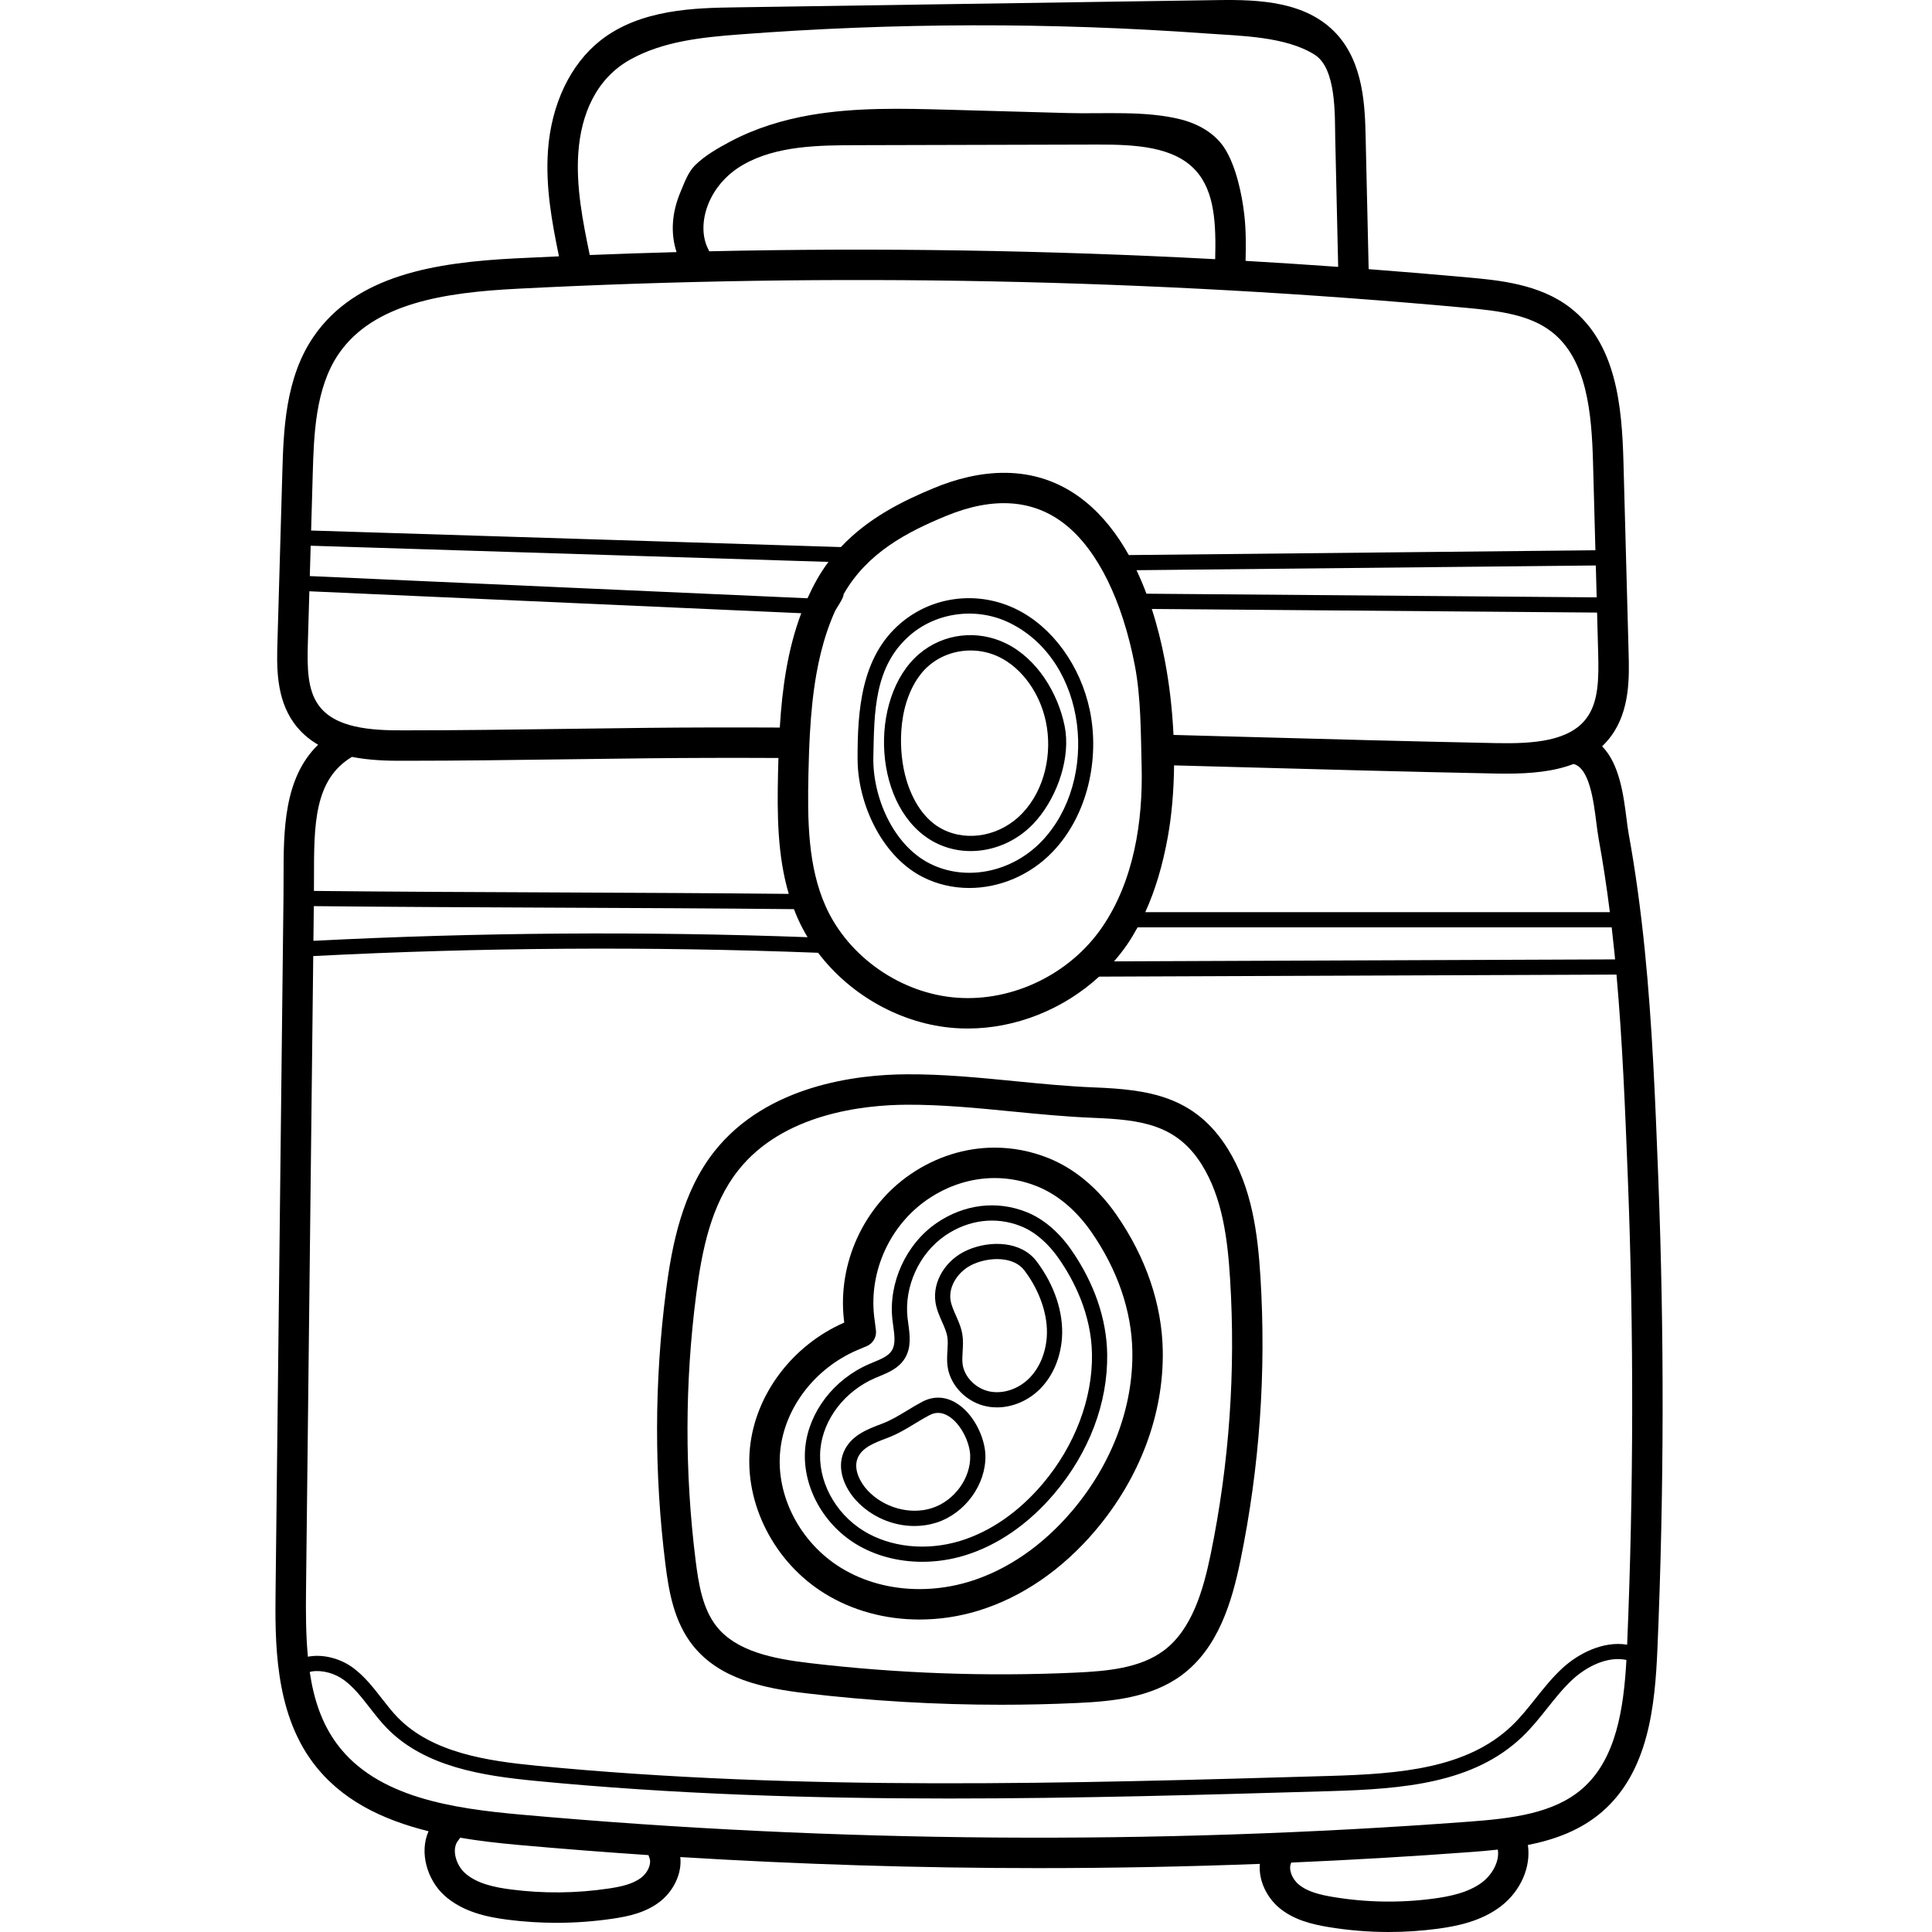 <svg xmlns="http://www.w3.org/2000/svg" height="511pt" version="1.1" viewBox="-72 0 511 511.997" width="511pt">
<g id="surface1">
<path d="M 216.316 188.258 C 213.863 176.457 206.441 166.203 196.945 161.5 C 186.766 156.461 174.684 157.902 166.164 165.168 C 155.676 174.117 154.746 188.293 154.766 201.145 C 154.77 201.668 154.781 202.191 154.809 202.723 C 155.359 214.164 161.656 227.172 172.07 232.438 C 175.914 234.383 180.125 235.324 184.367 235.324 C 192.406 235.324 200.559 231.945 206.562 225.637 C 215.77 215.961 218.969 201.023 216.316 188.258 Z M 203.641 222.855 C 195.688 231.219 183.453 233.68 173.891 228.84 C 164.094 223.883 158.719 211.07 158.945 200.605 C 159.199 188.902 159.051 176.535 168.781 168.234 C 175.961 162.113 186.559 160.859 195.156 165.117 C 215.867 175.367 218.902 206.82 203.641 222.855 Z M 203.641 222.855 " style=" stroke:none;fill-rule:nonzero;fill:rgb(0%,0%,0%);fill-opacity:1;" />
<path d="M 209.891 193.953 C 209.824 193.422 209.738 192.902 209.637 192.387 C 207.859 183.641 202.363 174.602 194.176 170.547 C 186.539 166.77 177.473 167.848 171.082 173.301 C 157.41 184.965 158.715 214.879 175.504 223.375 C 178.395 224.836 181.555 225.543 184.738 225.543 C 190.762 225.543 196.863 223.016 201.355 218.293 C 207.062 212.297 210.918 202.336 209.891 193.953 Z M 198.438 215.512 C 192.785 221.453 184.105 223.207 177.324 219.777 C 172.32 217.246 169.297 211.965 167.734 206.766 C 166.559 202.844 166.07 198.238 166.348 193.797 C 166.516 191.094 166.969 188.449 167.723 186.059 C 168.867 182.422 170.762 178.871 173.699 176.367 C 176.773 173.746 180.73 172.387 184.73 172.387 C 187.344 172.387 189.977 172.969 192.387 174.16 C 198.387 177.133 203.098 183.703 204.68 191.305 C 206.414 199.648 204.402 209.246 198.438 215.512 Z M 198.438 215.512 " style=" stroke:none;fill-rule:nonzero;fill:rgb(0%,0%,0%);fill-opacity:1;" />
<path d="M 366.949 311.852 L 366.934 311.445 C 366.172 291.883 365.383 271.652 363.391 251.875 C 362.258 240.664 360.852 230.504 359.09 220.828 C 358.895 219.754 358.723 218.371 358.535 216.902 C 357.766 210.82 356.699 202.461 352.07 197.777 C 352.93 196.957 353.738 196.055 354.477 195.047 C 359.508 188.203 359.27 179.34 359.094 172.871 L 357.734 122.504 C 357.332 107.637 355.871 90.984 343.566 81.504 C 335.469 75.266 324.711 74.277 316.855 73.555 C 307.984 72.742 299.102 72.008 290.207 71.328 L 289.41 36.379 C 289.23 28.57 288.961 16.77 281.602 8.883 C 273.68 0.391 261.277 -0.141 250.289 0.023 L 122.637 1.945 C 111.93 2.105 97.262 2.328 86.594 10.754 C 78.652 17.027 73.594 27.637 72.723 39.855 C 72.035 49.496 73.758 58.852 75.633 67.93 C 71.793 68.102 67.953 68.273 64.121 68.469 C 42.945 69.559 21.801 72.832 10.566 89.27 C 3.043 100.281 2.641 114.219 2.316 125.418 L 1.027 170.199 C 0.848 176.414 0.602 184.922 5.363 191.562 C 7.152 194.055 9.34 195.926 11.805 197.355 C 2.656 206.262 2.648 220.121 2.648 232.555 C 2.648 234.188 2.648 235.816 2.629 237.441 L 0.539 421.09 C 0.383 434.695 0.172 453.332 10.379 467.039 C 17.758 476.953 28.738 482.246 41.07 485.293 C 38.547 490.977 40.762 498.156 45.16 502.215 C 50.02 506.691 56.664 508.047 61.91 508.723 C 66.25 509.281 70.613 509.562 74.98 509.562 C 79.969 509.562 84.957 509.195 89.906 508.465 C 94.223 507.828 98.73 506.828 102.484 503.879 C 105.801 501.27 108.289 496.727 107.785 492.137 C 139.32 494.074 170.965 495.066 202.613 495.066 C 222.211 495.066 241.809 494.688 261.375 493.945 C 260.969 498.461 263.32 502.941 266.531 505.613 C 270.371 508.812 275.23 509.965 279.48 510.672 C 284.801 511.555 290.164 511.996 295.531 511.996 C 299.859 511.996 304.188 511.711 308.492 511.137 C 313.574 510.457 320.074 509.164 325.273 505.16 C 330.539 501.102 333.266 494.707 332.402 488.945 C 339.645 487.5 346.488 484.98 352.086 480.125 C 364.371 469.473 366.094 452.172 366.742 436.793 C 368.496 395.363 368.566 353.328 366.949 311.852 Z M 355.367 252.684 C 355.418 253.203 355.461 253.727 355.512 254.246 L 222.727 254.77 C 223.977 253.336 225.156 251.84 226.234 250.266 C 227.211 248.84 228.109 247.324 228.973 245.762 L 354.613 245.762 C 354.879 248.027 355.129 250.328 355.367 252.684 Z M 142.145 194.23 C 142.445 188.977 142.949 183.711 143.852 178.625 C 144.523 174.832 145.422 171.078 146.652 167.426 C 147.262 165.621 147.945 163.844 148.723 162.102 C 149.227 160.973 151.062 158.633 151.062 157.469 C 157.305 146.504 167.812 141.016 178.238 136.723 C 190.883 131.516 201.566 132.332 209.992 139.145 C 218.445 145.977 224.918 159.152 228.223 176.242 C 229.883 184.84 229.82 194.332 230.043 203.105 C 230.414 217.664 227.977 233.457 219.582 245.707 C 211.086 258.105 196.023 265.441 181.215 264.41 C 166.387 263.371 152.379 253.672 146.355 240.281 C 141.609 229.73 141.469 217.547 141.746 204.949 C 141.828 201.422 141.938 197.828 142.145 194.23 Z M 354.129 241.73 L 231.008 241.73 C 233.613 236.012 235.59 229.453 236.965 221.879 C 238.02 216.059 238.574 209.566 238.641 202.832 C 243.965 202.977 249.289 203.121 254.617 203.266 C 277.352 203.891 300.859 204.535 323.965 204.996 C 324.879 205.012 325.789 205.023 326.703 205.023 C 333.004 205.023 339.195 204.504 344.504 202.461 C 348.703 203.547 349.805 212.156 350.535 217.914 C 350.734 219.492 350.922 220.98 351.156 222.27 C 352.293 228.492 353.273 234.93 354.129 241.73 Z M 351.031 173.09 C 351.219 179.965 351.117 186.004 347.98 190.273 C 343.438 196.457 333.828 197.125 324.125 196.934 C 301.051 196.473 277.559 195.832 254.836 195.207 C 249.387 195.059 243.938 194.91 238.488 194.762 C 238.172 188.016 237.391 181.199 236.137 174.715 C 235.344 170.594 234.242 166.027 232.738 161.379 L 350.742 162.336 Z M 350.633 158.305 L 231.32 157.336 C 230.535 155.242 229.66 153.16 228.688 151.109 L 350.406 149.855 Z M 80.766 40.43 C 81.484 30.348 85.422 20.867 94.5 15.797 C 103.156 10.961 113.418 9.898 123.133 9.152 C 164.492 5.984 206.09 5.895 247.465 8.887 C 256.254 9.523 268.199 9.629 275.906 14.504 C 281.711 18.172 281.215 30.66 281.348 36.562 L 282.129 70.723 C 273.957 70.137 265.777 69.605 257.59 69.133 C 257.695 65.074 257.715 60.996 257.258 56.957 C 256.641 51.457 255.02 43.91 252.004 39.246 C 249.422 35.25 244.957 32.777 240.344 31.625 C 230.91 29.266 220.051 30.227 210.379 29.957 C 199.883 29.668 189.383 29.375 178.883 29.082 C 166.684 28.746 154.391 28.414 142.363 30.48 C 134.988 31.75 127.719 33.969 121.09 37.48 C 117.848 39.199 114.27 41.234 111.652 43.848 C 109.793 45.703 108.824 48.551 107.805 50.961 C 105.512 56.398 105.184 61.906 106.797 66.809 C 99.121 67.016 91.453 67.273 83.793 67.582 C 81.93 58.641 80.125 49.434 80.766 40.43 Z M 249.535 68.684 C 204.91 66.305 160.098 65.605 115.445 66.594 C 115.391 66.457 115.348 66.316 115.273 66.184 C 111.883 59.941 114.832 49.145 124.484 43.633 C 133.422 38.527 144.789 38.5 154.816 38.473 L 218.289 38.312 C 228.328 38.293 238.633 38.801 244.418 45.23 C 249.473 50.852 249.766 59.508 249.535 68.684 Z M 10.379 125.648 C 10.672 115.504 11.035 102.875 17.227 93.816 C 26.477 80.277 45.43 77.504 64.535 76.52 C 148.121 72.223 232.766 73.926 316.113 81.582 C 325.023 82.402 332.867 83.441 338.645 87.891 C 348.148 95.215 349.32 109.707 349.672 122.719 L 350.297 145.824 L 226.641 147.098 C 223.629 141.695 219.836 136.73 215.062 132.875 C 201.492 121.902 185.879 124.859 175.168 129.27 C 166.715 132.75 157.547 137.305 150.344 144.977 L 9.949 140.594 Z M 9.832 144.621 L 147.047 148.906 C 145.98 150.336 144.98 151.859 144.055 153.48 C 143.113 155.141 142.273 156.832 141.496 158.547 L 9.602 152.668 Z M 9.086 170.434 L 9.484 156.695 L 139.84 162.508 C 136.211 172.145 134.785 182.488 134.152 192.809 C 121.766 192.75 110.141 192.773 98.742 192.891 C 91.648 192.965 84.551 193.062 77.457 193.16 C 63.551 193.348 49.168 193.547 35.004 193.547 C 25.566 193.641 16.246 192.898 11.914 186.863 C 8.98 182.77 8.898 177 9.086 170.434 Z M 10.711 232.555 C 10.711 218.637 10.715 206.598 20.77 200.582 C 25.281 201.477 30.164 201.66 35.043 201.609 C 49.223 201.609 63.633 201.41 77.566 201.223 C 84.652 201.125 91.738 201.027 98.824 200.957 C 110.086 200.84 121.566 200.812 133.793 200.871 C 133.754 202.176 133.719 203.477 133.688 204.77 C 133.441 215.863 133.52 226.695 136.531 236.887 C 116.336 236.684 94.949 236.59 74.199 236.5 C 53.051 236.41 31.234 236.316 10.699 236.102 C 10.703 234.922 10.711 233.738 10.711 232.555 Z M 10.664 240.133 C 31.211 240.348 53.027 240.441 74.184 240.535 C 95.41 240.625 117.305 240.719 137.906 240.934 C 138.246 241.824 138.605 242.711 139.004 243.59 C 139.742 245.23 140.586 246.824 141.516 248.367 C 98.023 246.773 54.027 247.098 10.559 249.328 Z M 97.5 497.543 C 95.23 499.328 91.941 500.016 88.73 500.488 C 80.184 501.754 71.508 501.832 62.945 500.727 C 58.633 500.168 53.797 499.207 50.629 496.289 C 48.312 494.152 47.078 489.938 48.961 487.707 C 49.148 487.488 49.301 487.254 49.434 487.012 C 54.477 487.867 59.656 488.453 64.832 488.918 C 76.32 489.949 87.828 490.848 99.355 491.621 C 99.41 491.828 99.473 492.039 99.562 492.242 C 100.234 493.742 99.309 496.121 97.5 497.543 Z M 320.352 498.773 C 316.672 501.609 311.512 502.598 307.43 503.145 C 298.574 504.328 289.617 504.184 280.805 502.719 C 277.465 502.164 274.047 501.379 271.691 499.418 C 269.797 497.84 268.895 495.254 269.68 493.652 C 269.691 493.633 269.691 493.617 269.699 493.598 C 285.605 492.906 301.488 491.984 317.328 490.801 C 319.688 490.625 322.066 490.426 324.438 490.16 C 324.949 493.355 322.887 496.82 320.352 498.773 Z M 346.805 474.035 C 339.25 480.586 328.266 481.902 316.727 482.762 C 233.344 488.988 148.836 488.355 65.551 480.887 C 47.504 479.27 27.367 476.359 16.844 462.223 C 12.75 456.723 10.645 450.262 9.586 443.086 C 9.777 443.039 9.953 442.977 10.156 442.945 C 12.922 442.523 16.301 443.441 18.758 445.293 C 21.336 447.23 23.348 449.816 25.477 452.555 C 26.895 454.379 28.359 456.262 30.027 457.973 C 40.105 468.316 55.586 470.605 69.301 471.941 C 105.66 475.477 142.379 476.621 178.953 476.621 C 212.91 476.621 246.746 475.637 280.027 474.664 C 299.484 474.098 318.02 472.57 330.906 460.277 C 333.387 457.914 335.516 455.238 337.574 452.648 C 339.766 449.898 341.832 447.301 344.285 445.043 C 347.812 441.793 353.398 438.793 358.516 439.902 C 357.805 452.66 355.844 466.195 346.805 474.035 Z M 358.711 435.855 C 352.297 434.793 345.703 438.258 341.555 442.078 C 338.875 444.547 336.609 447.391 334.422 450.141 C 332.355 452.734 330.406 455.188 328.129 457.359 C 316.273 468.668 298.555 470.094 279.91 470.637 C 210.906 472.645 139.555 474.727 69.691 467.93 C 56.688 466.664 42.047 464.527 32.914 455.16 C 31.402 453.609 30.07 451.895 28.656 450.082 C 26.461 447.254 24.188 444.336 21.184 442.074 C 17.852 439.562 13.387 438.371 9.543 438.965 C 9.391 438.984 9.246 439.023 9.098 439.051 C 8.566 433.449 8.527 427.461 8.602 421.18 L 10.512 253.367 C 54.926 251.078 99.895 250.777 144.312 252.496 C 152.848 263.777 166.434 271.457 180.648 272.453 C 181.758 272.531 182.863 272.566 183.973 272.566 C 196.715 272.566 209.324 267.477 218.77 258.816 L 355.887 258.277 C 357.473 276.039 358.188 294.168 358.875 311.758 L 358.891 312.164 C 360.492 353.227 360.43 394.836 358.711 435.855 Z M 358.711 435.855 " style=" stroke:none;fill-rule:nonzero;fill:rgb(0%,0%,0%);fill-opacity:1;" />
<path d="M 252.891 304.477 C 244.129 290.359 231.676 288.742 217.492 288.176 C 210.516 287.898 203.379 287.199 196.477 286.52 C 187.094 285.598 177.395 284.633 167.707 284.699 C 154.684 284.766 130.762 287.516 116.824 305.125 C 108.348 315.84 105.586 329.801 104.004 342.043 C 100.887 366.117 100.84 390.539 103.855 414.629 C 104.742 421.703 106.109 429.773 111.121 436.074 C 118.156 444.914 129.68 447.383 141.082 448.73 C 158.188 450.758 175.496 451.773 192.77 451.773 C 199.5 451.773 206.23 451.621 212.934 451.309 C 222.121 450.887 232.598 449.93 240.715 443.891 C 250.367 436.707 253.98 424.492 256.238 413.492 C 261.312 388.801 263.094 363.523 261.527 338.363 C 260.812 326.84 259.27 314.758 252.891 304.477 Z M 248.344 411.871 C 246.391 421.383 243.383 431.855 235.902 437.422 C 229.613 442.102 220.926 442.871 212.566 443.258 C 189.098 444.34 165.367 443.488 142.031 440.727 C 132.34 439.582 122.652 437.613 117.43 431.055 C 113.719 426.391 112.645 419.887 111.859 413.629 C 108.926 390.215 108.973 366.477 112 343.078 C 113.516 331.371 115.914 319.277 123.148 310.133 C 134.992 295.164 156.176 292.824 167.75 292.762 C 177.016 292.711 186.508 293.645 195.688 294.547 C 202.703 295.234 209.961 295.945 217.172 296.234 C 229.848 296.738 239.34 297.93 246.039 308.73 C 251.477 317.496 252.828 328.395 253.48 338.871 C 255.004 363.316 253.273 387.879 248.344 411.871 Z M 248.344 411.871 " style=" stroke:none;fill-rule:nonzero;fill:rgb(0%,0%,0%);fill-opacity:1;" />
<path d="M 199.551 321.215 C 191.68 318.062 182.988 319.121 175.707 324.113 C 167.625 329.66 162.918 339.93 163.996 349.672 C 164.059 350.234 164.137 350.805 164.215 351.379 C 164.559 353.883 164.883 356.25 163.832 357.918 C 162.906 359.383 160.988 360.176 158.953 361.016 C 158.551 361.18 158.152 361.348 157.766 361.516 C 148.477 365.543 141.863 374.18 140.91 383.52 C 139.914 393.312 145.277 403.605 154.254 409.133 C 159.355 412.273 165.535 413.891 171.914 413.891 C 175.637 413.891 179.426 413.34 183.102 412.223 C 191.84 409.566 200.082 403.883 206.93 395.785 C 216.152 384.883 221.117 371.754 220.914 358.816 C 220.77 349.527 217.488 340 211.426 331.266 C 208.094 326.465 203.988 322.988 199.551 321.215 Z M 203.855 393.18 C 197.508 400.684 189.926 405.934 181.934 408.363 C 173.027 411.07 163.473 410.074 156.371 405.699 C 148.68 400.965 144.078 392.215 144.926 383.926 C 145.73 376.016 151.398 368.668 159.371 365.211 C 159.738 365.051 160.117 364.898 160.496 364.742 C 162.906 363.746 165.637 362.617 167.246 360.062 C 169.082 357.152 168.617 353.793 168.211 350.828 C 168.137 350.289 168.062 349.754 168.004 349.227 C 167.086 340.918 171.098 332.164 177.988 327.434 C 184.141 323.215 191.453 322.312 198.055 324.957 C 201.754 326.438 205.234 329.414 208.113 333.562 C 212.023 339.195 216.719 348.156 216.887 358.879 C 217.07 370.668 212.32 383.168 203.855 393.18 Z M 203.855 393.18 " style=" stroke:none;fill-rule:nonzero;fill:rgb(0%,0%,0%);fill-opacity:1;" />
<path d="M 205.32 306.895 C 200.742 305.062 195.957 304.133 191.098 304.133 C 183.23 304.133 175.496 306.586 168.73 311.227 C 156.395 319.688 149.484 334.766 151.133 349.633 C 151.164 349.918 151.199 350.207 151.234 350.496 C 137.492 356.504 127.688 369.504 126.25 383.645 C 124.734 398.539 132.711 414.082 146.098 422.324 C 153.387 426.816 162.055 429.188 171.164 429.188 C 176.402 429.188 181.617 428.414 186.66 426.879 C 198.223 423.363 209.004 415.988 217.828 405.551 C 229.582 391.652 235.91 374.777 235.645 358.027 C 235.453 345.699 231.199 333.203 223.344 321.895 C 218.453 314.844 212.219 309.656 205.32 306.895 Z M 211.676 400.344 C 203.852 409.594 194.391 416.102 184.316 419.164 C 180.031 420.465 175.605 421.125 171.164 421.125 C 163.551 421.125 156.344 419.168 150.324 415.461 C 139.512 408.801 133.059 396.344 134.27 384.465 C 135.422 373.137 143.387 362.691 154.555 357.848 C 154.996 357.656 155.445 357.469 155.898 357.281 C 156.297 357.117 156.797 356.91 157.25 356.711 C 158.852 356.008 159.816 354.348 159.637 352.609 C 159.57 351.973 159.473 351.246 159.395 350.68 C 159.305 350.027 159.215 349.383 159.145 348.746 C 157.82 336.793 163.375 324.676 173.289 317.875 C 178.707 314.16 184.863 312.195 191.094 312.195 C 194.926 312.195 198.703 312.93 202.324 314.379 C 207.754 316.555 212.73 320.742 216.723 326.488 C 223.66 336.48 227.414 347.43 227.586 358.152 C 227.816 372.953 222.168 387.938 211.676 400.344 Z M 211.676 400.344 " style=" stroke:none;fill-rule:nonzero;fill:rgb(0%,0%,0%);fill-opacity:1;" />
<path d="M 183.93 331.262 C 178.156 333.758 174.574 339.582 175.41 345.113 C 175.695 346.996 176.43 348.652 177.137 350.254 C 177.762 351.66 178.352 352.988 178.559 354.324 C 178.734 355.43 178.66 356.629 178.586 357.895 C 178.5 359.25 178.414 360.652 178.617 362.117 C 179.32 367.258 183.742 371.723 189.129 372.734 C 189.973 372.895 190.832 372.973 191.695 372.973 C 195.828 372.973 200.051 371.191 203.168 368.035 C 206.484 364.68 208.527 359.93 208.926 354.664 C 209.426 347.969 206.961 340.512 202.164 334.211 C 198.09 328.859 189.906 328.676 183.93 331.262 Z M 204.902 354.363 C 204.578 358.676 202.945 362.523 200.301 365.203 C 197.461 368.078 193.465 369.445 189.871 368.773 C 186.203 368.086 183.078 364.988 182.609 361.57 C 182.465 360.504 182.535 359.355 182.609 358.141 C 182.695 356.715 182.785 355.238 182.543 353.699 C 182.254 351.84 181.527 350.203 180.828 348.621 C 180.195 347.203 179.605 345.859 179.398 344.512 C 178.844 340.82 181.477 336.715 185.531 334.961 C 189.961 333.047 196.168 332.992 198.957 336.652 C 203.102 342.098 205.324 348.719 204.902 354.363 Z M 204.902 354.363 " style=" stroke:none;fill-rule:nonzero;fill:rgb(0%,0%,0%);fill-opacity:1;" />
<path d="M 180.754 371.719 C 177.871 370.031 174.812 369.949 171.91 371.477 C 170.48 372.23 169.148 373.039 167.863 373.82 C 165.664 375.152 163.594 376.414 161.18 377.32 L 160.988 377.395 C 157.395 378.75 152.922 380.434 151.086 384.812 C 149.129 389.477 151.496 394.48 154.363 397.605 C 158.375 401.977 164.125 404.406 169.824 404.406 C 171.816 404.406 173.805 404.109 175.707 403.496 C 183.309 401.039 188.867 393.344 188.641 385.598 C 188.508 380.961 185.52 374.5 180.754 371.719 Z M 174.469 399.66 C 168.68 401.531 161.633 399.562 157.336 394.879 C 155.402 392.773 153.582 389.285 154.805 386.371 C 155.969 383.594 159.242 382.359 162.41 381.168 L 162.602 381.094 C 165.367 380.055 167.699 378.637 169.953 377.266 C 171.188 376.516 172.465 375.742 173.785 375.047 C 175.441 374.176 177.055 374.227 178.719 375.199 C 182.117 377.184 184.512 382.238 184.613 385.715 C 184.789 391.738 180.43 397.734 174.469 399.66 Z M 174.469 399.66 " style=" stroke:none;fill-rule:nonzero;fill:rgb(0%,0%,0%);fill-opacity:1;" />
</g>
</svg>